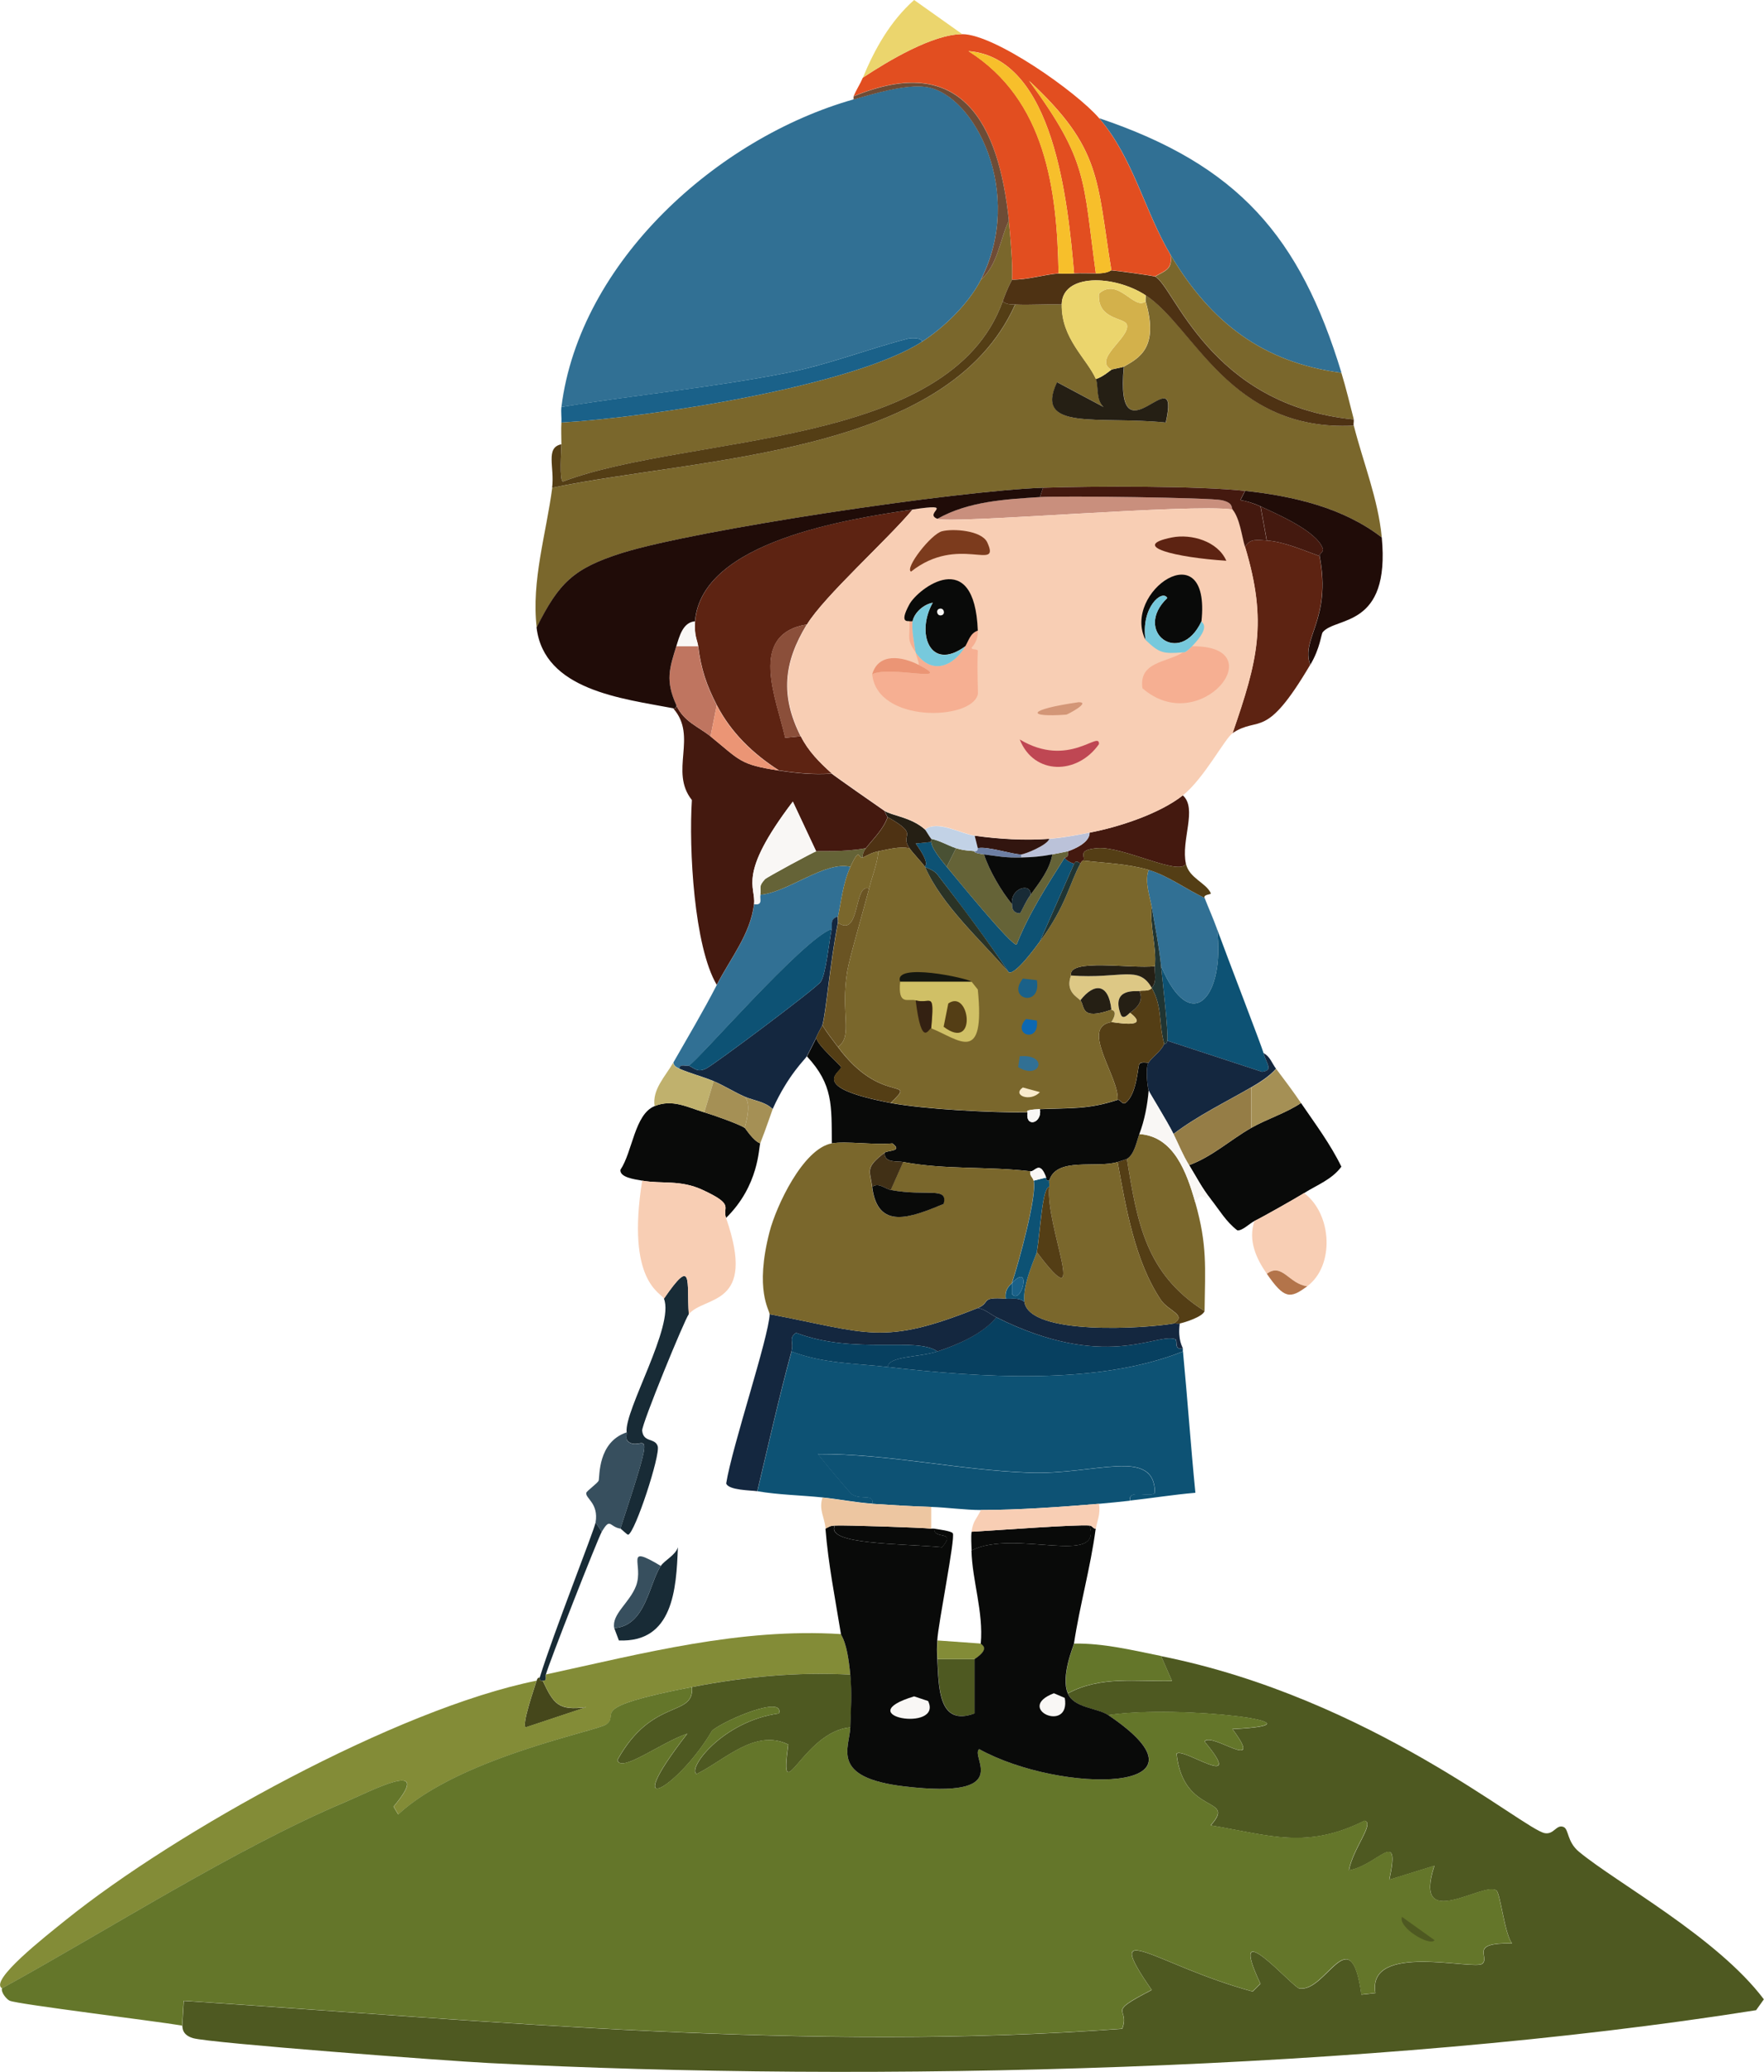 <?xml version="1.0" encoding="UTF-8"?>
<svg id="Ebene_2" data-name="Ebene 2" xmlns="http://www.w3.org/2000/svg" viewBox="0 0 124.93 146.76">
  <defs>
    <style>
      .cls-1 {
        fill: #317094;
      }

      .cls-1, .cls-2, .cls-3, .cls-4, .cls-5, .cls-6, .cls-7, .cls-8, .cls-9, .cls-10, .cls-11, .cls-12, .cls-13, .cls-14, .cls-15, .cls-16, .cls-17, .cls-18, .cls-19, .cls-20, .cls-21, .cls-22, .cls-23, .cls-24, .cls-25, .cls-26, .cls-27, .cls-28, .cls-29, .cls-30, .cls-31, .cls-32, .cls-33, .cls-34, .cls-35, .cls-36, .cls-37, .cls-38, .cls-39, .cls-40, .cls-41, .cls-42, .cls-43, .cls-44, .cls-45, .cls-46, .cls-47, .cls-48, .cls-49, .cls-50, .cls-51, .cls-52, .cls-53, .cls-54, .cls-55, .cls-56 {
        stroke-width: 0px;
      }

      .cls-2 {
        fill: #f8ceb4;
      }

      .cls-3 {
        fill: #6d7fa3;
      }

      .cls-4 {
        fill: #e24e20;
      }

      .cls-5 {
        fill: #4e5921;
      }

      .cls-6 {
        fill: #090a09;
      }

      .cls-7 {
        fill: #203533;
      }

      .cls-8 {
        fill: #495134;
      }

      .cls-9 {
        fill: #4e3213;
      }

      .cls-10 {
        fill: #32150f;
      }

      .cls-11 {
        fill: #7a672c;
      }

      .cls-12 {
        fill: #f6af92;
      }

      .cls-13 {
        fill: #d3b14b;
      }

      .cls-14 {
        fill: #0d5274;
      }

      .cls-15 {
        fill: #14273f;
      }

      .cls-16 {
        fill: #c2d2e6;
      }

      .cls-17 {
        fill: #c98f7d;
      }

      .cls-18 {
        fill: #b3744a;
      }

      .cls-19 {
        fill: #182b36;
      }

      .cls-20 {
        fill: #074060;
      }

      .cls-21 {
        fill: #656337;
      }

      .cls-22 {
        fill: #eb9575;
      }

      .cls-23 {
        fill: #151710;
      }

      .cls-24 {
        fill: #5d2312;
      }

      .cls-25 {
        fill: #f7bf2b;
      }

      .cls-26 {
        fill: #d0c066;
      }

      .cls-27 {
        fill: #6e4c36;
      }

      .cls-28 {
        fill: #edc6a1;
      }

      .cls-29 {
        fill: #a59055;
      }

      .cls-30 {
        fill: #838c37;
      }

      .cls-31 {
        fill: #d39677;
      }

      .cls-32 {
        fill: #7c3b1d;
      }

      .cls-33 {
        fill: #6a5423;
      }

      .cls-34 {
        fill: #342112;
      }

      .cls-35 {
        fill: #c0b16d;
      }

      .cls-36 {
        fill: #1a6189;
      }

      .cls-37 {
        fill: #251f14;
      }

      .cls-38 {
        fill: #bf4753;
      }

      .cls-39 {
        fill: #374f5e;
      }

      .cls-40 {
        fill: #f9ebcd;
      }

      .cls-41 {
        fill: #45471b;
      }

      .cls-42 {
        fill: #77c9dc;
      }

      .cls-43 {
        fill: #64762a;
      }

      .cls-44 {
        fill: #543e15;
      }

      .cls-45 {
        fill: #957d46;
      }

      .cls-46 {
        fill: #bbc2d9;
      }

      .cls-47 {
        fill: #ebd56d;
      }

      .cls-48 {
        fill: #413016;
      }

      .cls-49 {
        fill: #0d68b2;
      }

      .cls-50 {
        fill: #8b4f3a;
      }

      .cls-51 {
        fill: #bf7560;
      }

      .cls-52 {
        fill: #44190f;
      }

      .cls-53 {
        fill: #200c08;
      }

      .cls-54 {
        fill: #2a3326;
      }

      .cls-55 {
        fill: #f9f7f5;
      }

      .cls-56 {
        fill: #ddc885;
      }
    </style>
  </defs>
  <g id="Ebene_1-2" data-name="Ebene 1">
    <g>
      <path class="cls-5" d="M69.03,117.52v3.85c-2.58.94-2.53-1.85-2.64-3.85h2.64Z"/>
      <g>
        <path class="cls-19" d="M48.78,93.09c-.28.34-3.35,7.81-3.3,8.25.09.87.91.49,1.1,1.1.2.62-1.6,6.12-2.09,6.27-.06.02-.52-.43-.55-.44,2.73-8.31,1.57-5.34.55-6.16-.21-.17-.08-.45-.11-.66-.18-1.55,3.41-7.55,2.64-9.46,2.09-3.04,1.6-1.23,1.76,1.1Z"/>
        <path class="cls-39" d="M43.94,108.28c-.8-.13-.7-.83-1.32.22l-.44-.66c.23-1.35-.72-1.7-.66-2.09.02-.14.83-.7.88-.88.08-.28-.08-2.72,1.98-3.41.03.21-.1.49.11.66,1.02.82,2.18-2.14-.55,6.16Z"/>
        <path class="cls-19" d="M42.62,108.5c-.28.47-3.79,9.42-3.96,10.12-.04.18.11.45-.22.44,0-.01-.24.05-.22-.22,1.02-3.29,3.86-10.43,3.96-11l.44.66Z"/>
        <path class="cls-41" d="M38.44,119.06c.78,1.65,1.09,2.12,3.08,1.87l-4.29,1.43c-.31-.15.64-2.87.77-3.3.09-.31.22-.21.22-.22-.02.27.21.21.22.22Z"/>
        <path class="cls-19" d="M43.5,115.32c2.23-.13,2.47-3.16,3.3-4.4.28-.41,1.03-.75,1.21-1.32-.11,2.99-.35,6.76-4.18,6.6l-.33-.88Z"/>
        <path class="cls-39" d="M46.8,110.92c-.83,1.24-1.07,4.27-3.3,4.4-.19-.98,1.08-1.78,1.54-2.97.59-1.53-.9-3.02,1.76-1.43Z"/>
      </g>
      <g>
        <path class="cls-5" d="M12.91,143.49l.11-1.76c22.11,1.46,44.29,3.61,66.46,1.98.6-1.57-1.28-1.01,2.09-2.75-3.7-5.34.34-1.73,7.15.11l.55-.55c-2.47-5.25,2.26.25,2.75.33,1.91.32,3.64-5.09,4.4.44l.99-.11c-.61-3.66,7.05-1.56,7.59-2.09.52-.51-.99-1.48,2.09-1.43-.51-.6-.83-3.52-1.1-3.74-.87-.71-5.99,3.08-4.4-1.76l-3.19.99c.8-3.76-.75-1.06-2.86-.66.27-1.55,1.86-3.37,1.1-3.52-4.1,2.05-6.7,1.04-10.89.33,1.87-2.09-1.93-.64-2.42-5.06.34-.56,5.01,2.77,1.98-.88.49-.71,4.35,2.33,1.98-.88,7.29-.35-3.63-1.76-8.8-.99-.76-.51-2.42-.48-2.86-1.54,2.34-1.25,4.81-.82,7.37-.88l-.77-1.76c14.86,2.97,25.69,12.29,27.18,12.54.65.11.81-.64,1.32-.44.39.16.23,1.04,1.1,1.76,2.65,2.2,9.79,6.06,13.09,10.45l-.55.77c-26.96,4.28-62.53,5.16-89.79,3.74-2.96-.15-19.73-1.41-20.91-1.76-.88-.26-.71-.87-.77-.88Z"/>
        <path class="cls-30" d="M59.56,115.76c.02.14.43.43.66,2.86-3.81-.2-7.49.15-11.22.88-7.68,1.49-5.02,1.88-6.05,2.64-.65.48-10.39,2.35-14.74,6.38l-.33-.55c2.93-3.5-1.61-1.09-3.41-.33-7.77,3.28-16.79,9.06-24.32,13.2-.96-.53,3.07-3.68,4.51-4.84,7.8-6.28,23.45-14.96,33.34-16.95-.13.43-1.08,3.15-.77,3.3l4.29-1.43c-2,.25-2.3-.22-3.08-1.87.33.01.18-.26.22-.44,6.91-1.5,13.75-3.31,20.91-2.86Z"/>
        <path class="cls-1" d="M60.23,61.4c-.53,1.16-.64,2.39-.88,3.52-.58.17-.38.56-.44.88-2.07.74-9.5,9.37-10.12,9.68-.15.08-.66-.17-.66.22-.2-.09-.42-.19-.44-.44,1.05-1.84,2.11-3.62,3.08-5.5,1-1.93,2.38-3.58,2.64-5.72.63.08.38-.3.44-.66,1.95-.16,4.59-2.42,6.38-1.98Z"/>
        <path class="cls-1" d="M85.31,63.6c.29.74.61,1.45.88,2.2.6,4.76-1.83,7.69-3.96,2.64-.14-1.41-.42-2.79-.66-4.18-.14-.81-.52-1.8-.22-2.64,1.36.4,2.67,1.39,3.96,1.98Z"/>
        <path class="cls-14" d="M89.49,74.6c.22.82.71,1.22-.11,1.32l-6.71-2.2c.1-.48-.34-4.28-.44-5.28,2.13,5.05,4.56,2.12,3.96-2.64.76,2.08,3.16,8.29,3.3,8.8Z"/>
        <path class="cls-15" d="M89.49,74.6c.45.22.6.73.88,1.1-.47.54-1.16.97-1.76,1.32-1.85,1.07-3.78,2-5.5,3.3-.47-.95-1.7-2.91-1.76-3.08-.08-.22-.25-1.67,0-1.98.24-.39.89-.79,1.1-1.32,0-.01.16.08.22-.22l6.71,2.2c.82-.11.33-.5.11-1.32Z"/>
        <path class="cls-43" d="M82.23,117.3l.77,1.76c-2.56.06-5.03-.37-7.37.88-.51-1.23.41-3.34.44-3.52,2.1-.03,4.12.47,6.16.88Z"/>
        <path class="cls-5" d="M60.23,118.62c.13,1.42.04,2.37,0,3.74-3.36.26-5.07,6.13-4.4,1.21-2.35-1.14-4.47,1.09-6.49,2.09-.69-.36,1.84-3.75,5.83-4.29.39-1.31-3.75.42-4.73,1.21-2.31,3.97-6.79,6.71-1.76.22-1.88.63-4.71,2.82-4.95,1.87,2.47-4.47,5.45-2.98,5.28-5.17,3.74-.73,7.42-1.08,11.22-.88Z"/>
        <g>
          <path class="cls-43" d="M49,119.5c.17,2.19-2.81.7-5.28,5.17.24.95,3.07-1.24,4.95-1.87-5.03,6.49-.55,3.75,1.76-.22.98-.79,5.13-2.52,4.73-1.21-3.99.54-6.52,3.93-5.83,4.29,2.02-1,4.14-3.24,6.49-2.09-.67,4.92,1.04-.95,4.4-1.21-.05,1.45-1.48,3.56,3.85,4.18,7.87.92,4.6-2.12,5.28-2.64,5.83,3.21,17.41,3.14,9.13-2.42,5.17-.77,16.09.64,8.8.99,2.37,3.21-1.49.17-1.98.88,3.03,3.65-1.64.32-1.98.88.5,4.43,4.29,2.97,2.42,5.06,4.19.71,6.79,1.72,10.89-.33.76.15-.83,1.97-1.1,3.52,2.11-.4,3.66-3.1,2.86.66l3.19-.99c-1.58,4.84,3.53,1.05,4.4,1.76.27.22.59,3.14,1.1,3.74-3.08-.05-1.57.92-2.09,1.43-.54.53-8.2-1.57-7.59,2.09l-.99.11c-.77-5.53-2.5-.12-4.4-.44-.49-.08-5.22-5.58-2.75-.33l-.55.55c-6.81-1.84-10.85-5.45-7.15-.11-3.37,1.74-1.49,1.18-2.09,2.75-22.17,1.63-44.35-.52-66.46-1.98l-.11,1.76c-1.97-.33-11.65-1.51-12.21-1.76-.21-.09-.63-.58-.55-.88,7.53-4.14,16.55-9.92,24.32-13.2,1.8-.76,6.34-3.17,3.41.33l.33.55c4.36-4.04,14.1-5.9,14.74-6.38,1.03-.76-1.62-1.15,6.05-2.64Z"/>
          <path class="cls-5" d="M99.29,135.78l2.31,1.65c-.32.47-2.6-.89-2.31-1.65Z"/>
        </g>
        <path class="cls-30" d="M69.47,116.42c0,.07.76.3-.44,1.1h-2.64c-.03-.6-.03-.73,0-1.32l3.08.22Z"/>
        <path class="cls-21" d="M61.33,60.08c-.14.17-.26.42-.22.66-.33.16-.18-.89-.88.66-1.8-.44-4.43,1.82-6.38,1.98.08-.52-.16-.57.33-1.1.14-.15,3.43-1.92,3.63-1.98.17-.05,1.94.08,3.52-.22Z"/>
        <path class="cls-15" d="M59.34,65.36c-.57,2.92-.84,6.37-1.1,7.26-.04.13-.25.42-.44.88-.1.24-.49.98-.66,1.32-.1.2-1.31,1.28-2.42,3.74-.52-.53-1.34-.6-1.98-.88-.73-.32-1.45-.78-2.2-1.1-.79-.33-1.64-.54-2.42-.88,0-.39.51-.14.66-.22.51.26.63.47,1.21.22.47-.2,7.87-5.73,8.14-6.16.37-.59.57-2.73.77-3.74.06-.32-.14-.71.44-.88-.03.13.03.31,0,.44Z"/>
        <path class="cls-14" d="M58.9,65.8c-.2,1.01-.4,3.15-.77,3.74-.27.43-7.67,5.96-8.14,6.16-.58.25-.7.04-1.21-.22.63-.32,8.06-8.95,10.12-9.68Z"/>
        <g>
          <path class="cls-6" d="M92.36,84.51c-.58.36-3,1.73-3.52,1.98-.33.16-.86.71-1.21.66-.8-.61-1.27-1.44-1.87-2.2-.63-.79-1.02-1.57-1.54-2.42,1.62-.59,2.94-1.81,4.4-2.64,1.1-.63,2.45-1.04,3.52-1.76,1.01,1.48,2.07,2.89,2.86,4.51-.67.91-1.72,1.29-2.64,1.87Z"/>
          <g>
            <path class="cls-29" d="M92.14,78.13c-1.07.72-2.43,1.14-3.52,1.76v-2.86c.61-.35,1.29-.78,1.76-1.32.62.82,1.18,1.57,1.76,2.42Z"/>
            <path class="cls-45" d="M88.61,77.03v2.86c-1.46.84-2.78,2.05-4.4,2.64-.46-.75-.72-1.43-1.1-2.2,1.72-1.3,3.65-2.23,5.5-3.3Z"/>
          </g>
        </g>
        <g>
          <path class="cls-6" d="M49.88,78.79c.64.19,2.45.83,2.86,1.1.07.04.59.91,1.1,1.1-.11.28-.07,2.98-2.42,5.28-.28-.8.65-.91-1.65-1.98-1.58-.74-2.88-.41-4.29-.66-.58-.1-1.6-.24-1.54-.77.86-1.28,1-3.93,2.42-4.51,1.27-.52,2.31.08,3.52.44Z"/>
          <path class="cls-35" d="M48.12,75.71c.78.34,1.63.55,2.42.88l-.66,2.2c-1.21-.36-2.25-.96-3.52-.44-.18-1.18.76-2.1,1.32-3.08.02.25.24.35.44.44Z"/>
          <path class="cls-29" d="M52.74,77.69c.44.42.19,1.5,0,2.2-.41-.27-2.23-.91-2.86-1.1l.66-2.2c.75.32,1.47.78,2.2,1.1Z"/>
          <path class="cls-29" d="M54.72,78.57c-.05.12-.51,1.49-.88,2.42-.51-.19-1.04-1.06-1.1-1.1.19-.7.44-1.78,0-2.2.64.28,1.46.35,1.98.88Z"/>
        </g>
        <path class="cls-7" d="M82.23,68.44c.1,1,.54,4.8.44,5.28-.06.3-.21.21-.22.22-.42-1.57-.11-2.58-.88-3.96.4-.5.17-.99.22-1.54.13-1.43-.37-2.75-.22-4.18.24,1.4.52,2.77.66,4.18Z"/>
        <path class="cls-14" d="M65.95,59.64c.06.08-.14.28,1.1,1.76.36.42,4.65,5.71,4.95,5.5.86-2.18,2.16-4.19,3.41-6.16.02.19.5.4.66.44l-2.42,5.5c-.29.39-1.71,2.36-2.2,2.2-1.58-2.35-3.34-4.69-5.06-6.93-.28-.36-.82-.47-.88-.55-.04-.08.44-.13-.66-1.65l1.1-.11Z"/>
        <path class="cls-21" d="M69.03,60.3s-.22.1.66.22c.35,1.12,1.24,2.63,1.98,3.52.03.03-.1.62.55.66.08,0,.34-.73.77-1.32.63-.88,1.35-1.76,1.54-2.86.26-.05,1.04-.2,1.1-.22.08.51-.21.42-.22.44-1.25,1.97-2.55,3.98-3.41,6.16-.3.21-4.6-5.08-4.95-5.5l.66-1.32c.62.2,1.04.16,1.32.22Z"/>
        <path class="cls-8" d="M67.71,60.08l-.66,1.32c-1.24-1.48-1.04-1.68-1.1-1.76-.04-.05.04-.17,0-.22.62.12,1.17.47,1.76.66Z"/>
        <path class="cls-19" d="M72.99,63.38c-.43.59-.69,1.33-.77,1.32-.65-.04-.52-.63-.55-.66-.13-1.14,1.37-1.55,1.32-.66Z"/>
      </g>
      <g>
        <path class="cls-52" d="M50.32,52.16c2.1,1.71,2.07,2,4.84,2.42,1.28.19,2.44.31,3.74.22.17.15,3.21,2.28,3.74,2.64.03.09.2.43.22.44-.32.88-.98,1.49-1.54,2.2-1.58.3-3.35.17-3.52.22l-1.65-3.52c-3.98,5.24-2.6,6-2.75,7.26-.26,2.14-1.64,3.79-2.64,5.72-1.61-2.72-1.98-9.64-1.76-13.09-1.62-2.04.44-4.5-1.32-6.49.16.03.25-.06.22-.22.52,1.16,1.58,1.52,2.42,2.2Z"/>
        <path class="cls-24" d="M89.71,38.29c1.2.07,2.61.7,3.74,1.1.87,4.54-1.37,5.85-.66,7.7-3.2,5.43-3.58,3.57-5.5,4.84,1.77-5.14,2.49-7.85.88-13.2.39-.6.83-.48,1.54-.44Z"/>
        <path class="cls-11" d="M84.65,85.17c.86,3.03.7,4.57.66,7.7-4.16-2.63-4.77-6.27-5.5-10.78.53-.31.69-1.24.88-1.76,2.45.16,3.36,2.73,3.96,4.84Z"/>
        <path class="cls-52" d="M83.99,61.18c-.44.91-4.45-1.25-6.27-1.1-1.49.12-.81.6-.99.88,0,.01-.06-.07-.22.22-.36-.34-.42,0-.44,0-.16-.04-.64-.25-.66-.44.01-.02.3.07.22-.44.49-.17,1.55-.62,1.54-1.32,2.06-.39,4.96-1.34,6.6-2.64,1.05.93-.15,3.2.22,4.84Z"/>
        <path class="cls-44" d="M79.81,82.09c.73,4.52,1.34,8.15,5.5,10.78-.15.41-1.36.79-1.76.88-.13.03-.3-.02-.44,0,1.01-.58-.36-.89-.88-1.65-1.86-2.76-2.49-6.56-3.08-9.79.13-.04.63-.2.66-.22Z"/>
        <path class="cls-44" d="M83.99,61.18c.23,1.03,1.43,1.35,1.76,2.09.05.11-.54.07-.44.33-1.29-.6-2.6-1.58-3.96-1.98-1.51-.44-3.07-.48-4.62-.66.18-.28-.5-.76.99-.88,1.82-.15,5.83,2.01,6.27,1.1Z"/>
        <path class="cls-55" d="M83.11,80.33c.38.77.64,1.45,1.1,2.2.52.85.91,1.63,1.54,2.42-.7-.1-.6-.49-1.1.22-.6-2.11-1.51-4.68-3.96-4.84.37-.98.57-2.04.66-3.08.06.17,1.29,2.13,1.76,3.08Z"/>
        <path class="cls-24" d="M64.63,36.09c-1.78,2.14-6.26,6.14-7.48,8.14-4.22.7-2.15,5.27-1.54,8.03l1.1-.11c.53,1.06,1.33,1.86,2.2,2.64-1.3.09-2.46-.03-3.74-.22-1.84-1.18-3.38-2.66-4.4-4.62-.73-1.41-1.13-2.59-1.32-4.18-.05-.4-.3-.77-.22-1.76.45-5.69,10.91-7.26,15.41-7.92Z"/>
        <path class="cls-50" d="M57.14,44.23c-1.65,2.7-1.88,5.06-.44,7.92l-1.1.11c-.61-2.77-2.68-7.33,1.54-8.03Z"/>
        <path class="cls-16" d="M69.03,59.2l.22.88s.05.24-.22.22c-.28-.06-.7-.02-1.32-.22-.59-.19-1.14-.54-1.76-.66-.13-.16-.38-.6-.44-.66.89-.69,2.51.3,3.52.44Z"/>
        <path class="cls-46" d="M77.17,58.98c0,.7-1.05,1.15-1.54,1.32-.06.02-.84.17-1.1.22-.82.15-1.37.2-2.2.22v-.22c.26-.01,1.84-.65,1.98-1.1.96-.07,1.91-.26,2.86-.44Z"/>
        <path class="cls-37" d="M65.51,58.76c.06.06.31.5.44.66.04.05-.04.17,0,.22l-1.1.11c1.1,1.52.62,1.57.66,1.65-.28-.38-.83-.94-1.1-1.32-.74-1.04.8-.89-1.54-2.2-.02-.01-.19-.35-.22-.44.5.34,1.88.44,2.86,1.32Z"/>
        <path class="cls-6" d="M77.17,108.06c.92,2.94-5.26.22-8.36,1.76-.01-.41-.05-.93,0-1.32,1.92-.11,7.52-.53,8.36-.44Z"/>
        <g>
          <path class="cls-6" d="M59.12,108.06c-.68,1.37,4.72,1.26,7.59,1.54,1.07-1.25-.61-.51-.55-1.32.27.05,1.22.16,1.32.33.19.33-1.05,6.46-1.1,7.59-.03.59-.03.72,0,1.32.11,2,.06,4.8,2.64,3.85v-3.85c1.2-.8.43-1.03.44-1.1.2-2.24-.6-4.42-.66-6.6,3.1-1.54,9.28,1.18,8.36-1.76.22.02.24.23.44.22-.37,2.78-1.12,5.38-1.54,8.14-.03.18-.95,2.3-.44,3.52.44,1.06,2.1,1.03,2.86,1.54,8.27,5.56-3.31,5.63-9.13,2.42-.68.52,2.59,3.56-5.28,2.64-5.33-.62-3.9-2.73-3.85-4.18.04-1.38.13-2.32,0-3.74-.23-2.43-.64-2.72-.66-2.86-.42-2.57-.9-4.98-1.1-7.48.27-.14.32-.2.66-.22Z"/>
          <path class="cls-6" d="M65.95,108.28c.07,0,.15-.01.22,0-.06.81,1.62.07.55,1.32-2.87-.28-8.28-.17-7.59-1.54.63-.04,6.29.15,6.82.22Z"/>
          <path class="cls-55" d="M64.74,120.16l.99.33c1.07,2.24-5.69,1.09-.99-.33Z"/>
          <path class="cls-55" d="M74.64,119.94l.77.33c.43,2.55-3.6.75-.77-.33Z"/>
        </g>
        <g>
          <path class="cls-14" d="M62.87,96.83c6.46.74,14.85,1.33,20.91-1.1.32,3.33.55,6.68.88,10.01-1.55.13-3.08.38-4.62.55-.16-.87,1.44-.16,1.76-.55-.04-3.28-4.19-1.26-8.91-1.43-4.99-.18-9.95-1.34-14.96-1.32.33.43,2.26,2.76,2.42,2.86.65.42,1.58-.08,1.43.66-1.15-.08-2.37-.32-3.52-.44-1.54-.16-3.09-.18-4.62-.44.79-3.3,1.53-6.63,2.42-9.9,2.24.86,4.54.84,6.82,1.1Z"/>
          <path class="cls-14" d="M80.03,106.3c-.71.08-1.5.16-2.2.22-2.68.22-5.68.44-8.36.44-1.1,0-2.38-.18-3.52-.22-1.35-.04-2.83-.13-4.18-.22.15-.74-.78-.24-1.43-.66-.16-.1-2.1-2.43-2.42-2.86,5.01-.02,9.98,1.14,14.96,1.32,4.72.17,8.88-1.85,8.91,1.43-.32.39-1.92-.32-1.76.55Z"/>
          <path class="cls-20" d="M83.77,95.51c0,.07,0,.15,0,.22-6.05,2.43-14.45,1.84-20.91,1.1.05-.78,2.25-.68,3.52-1.1,1.44-.48,3.2-1.23,4.18-2.42,7.7,3.84,11.29,1.11,12.65,1.54.23.07-.12.81.55.66Z"/>
          <path class="cls-15" d="M71.23,91.99c.48.04.88-.11,1.32.22.34,2.42,8.61,1.89,10.56,1.54.14-.02.31.03.44,0-.15,1.19.21,1.67.22,1.76-.67.15-.32-.59-.55-.66-1.37-.43-4.96,2.3-12.65-1.54-.44-.22-.82-.58-1.32-.66.95-.38.12-.8,1.98-.66Z"/>
          <path class="cls-15" d="M70.57,93.31c-.98,1.2-2.74,1.94-4.18,2.42-1.51-1.07-5.83.26-10.01-1.32-.56.4-.14.61-.33,1.32-.89,3.27-1.63,6.61-2.42,9.9-.44-.07-2.03-.06-2.2-.55.43-2.68,3-10.29,3.08-11.99,7.01,1.33,7.98,2.27,14.74-.44.5.08.88.44,1.32.66Z"/>
          <path class="cls-20" d="M66.39,95.73c-1.27.42-3.47.32-3.52,1.1-2.29-.26-4.58-.24-6.82-1.1.19-.71-.23-.92.33-1.32,4.18,1.58,8.5.25,10.01,1.32Z"/>
        </g>
        <path class="cls-55" d="M49.22,44.01c-.08.99.17,1.36.22,1.76h-1.54c.21-.67.45-1.69,1.32-1.76Z"/>
        <path class="cls-55" d="M57.8,60.3c-.2.06-3.49,1.83-3.63,1.98-.49.53-.25.58-.33,1.1-.06.36.19.74-.44.66.15-1.26-1.22-2.03,2.75-7.26l1.65,3.52Z"/>
        <path class="cls-9" d="M64.41,60.08c-.79-.13-1.45.08-2.2.22-.46.09-.7.25-1.1.44-.04-.24.08-.49.22-.66.56-.71,1.22-1.32,1.54-2.2,2.34,1.31.8,1.16,1.54,2.2Z"/>
        <path class="cls-52" d="M93.46,39.39c-1.13-.4-2.54-1.03-3.74-1.1l-.44-2.42c1.15.54,3.93,1.72,4.4,2.97.1.27-.26.36-.22.55Z"/>
        <path class="cls-11" d="M62.21,60.3c-.08.91-.44,1.76-.66,2.64-1.1-.44-.6,3.53-2.2,2.42.03-.13-.03-.31,0-.44.24-1.13.35-2.36.88-3.52.7-1.55.55-.5.88-.66.4-.19.64-.35,1.1-.44Z"/>
        <path class="cls-6" d="M63.09,78.13c2.38.45,7.24.7,9.68.66-.16,1.12,1.05.78.88-.22,2.22-.1,3.4.03,5.5-.66.17-.06.34.37.55.22.82-.59.88-2.58.99-2.75.15-.22.63-.06.66-.11-.25.31-.08,1.76,0,1.98-.09,1.04-.29,2.1-.66,3.08-.19.52-.35,1.45-.88,1.76-.03.02-.53.18-.66.22-1.52.46-4.34-.38-4.84,1.32-.26.02-.19-.14-.22-.22-.45-1.26-.8-.4-1.1-.44-3.04-.37-5.99-.09-9.02-.66-.41-.08-1.35.1-1.32-.66.23-.18,1.33-.08.55-.66-1.24.13-3.32-.18-4.29,0-.02-2.67.1-4.16-1.76-6.16.17-.34.56-1.08.66-1.32.06.53,1.75,1.95,1.76,2.09.03.34-2.49,1.39,3.52,2.53Z"/>
        <path class="cls-44" d="M82.45,73.94c-.21.53-.86.93-1.1,1.32-.03.05-.51-.11-.66.11-.12.17-.17,2.16-.99,2.75-.21.15-.38-.28-.55-.22.14-1.59-2.71-5.13-.44-5.5.12-.02,2.87.54,1.32-.66.5-.35,1-.85.66-1.54.23-.08.65.06.88-.22.77,1.38.46,2.39.88,3.96Z"/>
        <path class="cls-11" d="M58.9,80.99c.97-.18,3.05.13,4.29,0,.78.58-.32.48-.55.66-1.41,1.09-1.03,1.24-.88,2.42.39,3.09,2.69,2.19,5.06,1.21.34-1.26-1.2-.51-3.74-.99l.88-1.98c3.04.57,5.99.29,9.02.66-.09.31.16.42.22.66.26,1.03-1.08,5.88-1.54,7.26-.02.06-.55.37-.44,1.1-1.86-.14-1.03.28-1.98.66-6.76,2.71-7.73,1.77-14.74.44.01-.3-1.07-1.67,0-5.83.47-1.82,2.36-5.88,4.4-6.27Z"/>
        <path class="cls-11" d="M79.15,82.31c.59,3.24,1.22,7.03,3.08,9.79.52.77,1.89,1.08.88,1.65-1.96.35-10.23.88-10.56-1.54-.17-1.19.85-3.34.88-3.52,3.82,5.1.58-1.84.88-4.62.02-.15-.03-.33,0-.44.5-1.7,3.33-.86,4.84-1.32Z"/>
        <path class="cls-14" d="M74.31,83.63c-.03.11.02.29,0,.44-.5.03-.64,3.21-.88,4.62-.03.19-1.05,2.33-.88,3.52-.44-.33-.84-.18-1.32-.22-.11-.73.42-1.04.44-1.1v.77c.68.85,1.43-2.33,0-.77.46-1.38,1.8-6.24,1.54-7.26l.88-.22c.03.08-.04.24.22.22Z"/>
        <g>
          <path class="cls-2" d="M51.42,86.27c2.2,6.34-1.52,5.48-2.64,6.82-.16-2.33.33-4.14-1.76-1.1-.17-.42-2.69-1.15-1.54-8.36,1.41.25,2.71-.08,4.29.66,2.31,1.07,1.37,1.18,1.65,1.98Z"/>
          <path class="cls-2" d="M92.58,91.11c-1.29-.15-1.78-1.71-2.86-.88-.76-1.09-1.34-2.37-.88-3.74.53-.25,2.95-1.62,3.52-1.98,1.99,1.49,2.17,5.15.22,6.6Z"/>
          <path class="cls-2" d="M77.83,106.52c.13.76-.15,1.26-.22,1.76-.2.01-.22-.2-.44-.22-.84-.09-6.44.33-8.36.44.1-.78.35-.89.66-1.54,2.68,0,5.68-.22,8.36-.44Z"/>
          <path class="cls-18" d="M92.58,91.11c-1.22.91-1.63.9-2.86-.88,1.08-.82,1.57.73,2.86.88Z"/>
          <path class="cls-17" d="M73.65,35.21c1.63-.1,12.1.04,12.87.22.85.19.67.54.77.66-2.9-.44-19.93,1.04-20.91.66,2.19-1.24,4.79-1.38,7.26-1.54Z"/>
          <path class="cls-10" d="M74.31,59.42c-.14.45-1.72,1.09-1.98,1.1-.54.03-2.43-.6-3.08-.44l-.22-.88c1.74.24,3.54.35,5.28.22Z"/>
          <path class="cls-28" d="M61.77,106.52c1.35.09,2.83.18,4.18.22v1.54c-.53-.07-6.19-.26-6.82-.22-.34.02-.39.08-.66.22-.07-.81-.5-1.34-.22-2.2,1.16.12,2.37.36,3.52.44Z"/>
          <path class="cls-51" d="M49.44,45.78c.19,1.59.59,2.77,1.32,4.18l-.44,2.2c-.84-.69-1.9-1.04-2.42-2.2-.79-1.74-.49-2.6,0-4.18h1.54Z"/>
          <path class="cls-22" d="M55.16,54.58c-2.77-.42-2.74-.71-4.84-2.42l.44-2.2c1.02,1.97,2.56,3.44,4.4,4.62Z"/>
          <g>
            <path class="cls-2" d="M66.39,36.75c.98.38,18.01-1.1,20.91-.66.52.64.65,1.87.88,2.64,1.61,5.35.89,8.07-.88,13.2-.54.36-2.04,3.23-3.52,4.4-1.64,1.3-4.54,2.26-6.6,2.64-.95.18-1.9.37-2.86.44-1.74.13-3.55.02-5.28-.22-1.01-.14-2.63-1.13-3.52-.44-.98-.88-2.36-.98-2.86-1.32-.53-.36-3.57-2.49-3.74-2.64-.87-.78-1.67-1.58-2.2-2.64-1.43-2.87-1.21-5.22.44-7.92,1.22-2,5.7-6.01,7.48-8.14,3.21-.47.71.26,1.76.66Z"/>
            <g>
              <path class="cls-12" d="M83.77,46.22c.06-.04.09.15.66-.44,5.87-.07.57,6.55-3.52,2.97-.27-1.88,1.71-1.81,2.86-2.53Z"/>
              <path class="cls-6" d="M85.09,44.01c-1.53,3.27-4.88.7-2.42-1.65-.35-.65-1.89.67-1.54,2.97-1.72-3.39,4.64-7.76,3.96-1.32Z"/>
              <path class="cls-32" d="M66.72,37.63c.79-.2,2.77-.06,3.19.77,1.01,2.17-2.04-.57-5.39,2.09-.46-.24,1.42-2.67,2.2-2.86Z"/>
              <path class="cls-38" d="M72.22,52.38c3.47,2.08,5.67-.68,5.61.33-1.53,2.19-4.61,2.21-5.61-.33Z"/>
              <path class="cls-24" d="M83,38.07c1.37-.27,3.24.26,3.85,1.65-3.58-.23-6.91-1.04-3.85-1.65Z"/>
              <path class="cls-42" d="M85.09,44.01c-.01.1.73.32-.66,1.76-.57.59-.6.4-.66.44-1.42.11-1.66.05-2.64-.88-.35-2.3,1.19-3.62,1.54-2.97-2.46,2.35.89,4.93,2.42,1.65Z"/>
              <g>
                <path class="cls-12" d="M61.77,47.76c1.25-.64,5.96.7,3.3-.66-.01-.33-.16-.55-.22-.88,1.12,1.63,2.67,1,3.52-.44.24-.41.35-.92.88-1.1.03.81-.44,1.15-.44,1.21,0,.16.45.06.44.22-.07,1.63.04,2.93,0,3.08-.45,1.85-7.13,2.05-7.48-1.43Z"/>
                <path class="cls-22" d="M65.07,47.1c2.66,1.36-2.05.02-3.3.66.46-1.55,2.13-1.26,3.3-.66Z"/>
              </g>
              <path class="cls-31" d="M76.4,49.74c.88,0-.82.88-.88.88-2.84.21-2.85-.35.88-.88Z"/>
              <g>
                <path class="cls-12" d="M64.85,46.22c-.66-.97-.4-.99-.44-2.2h.22c-.09.48.12,1.62.22,2.2Z"/>
                <g>
                  <path class="cls-6" d="M69.25,44.67c-.53.18-.64.69-.88,1.1-2.52,1.86-3.52-.96-2.31-3.08-.64.11-1.31.7-1.43,1.32h-.22c0-.08-.81.27,0-1.21.6-1.1,4.61-4.2,4.84,1.87Z"/>
                  <path class="cls-42" d="M68.37,45.78c-.85,1.44-2.4,2.07-3.52.44-.1-.58-.31-1.72-.22-2.2.12-.62.79-1.21,1.43-1.32-1.21,2.13-.21,4.94,2.31,3.08Z"/>
                  <path class="cls-55" d="M66.5,43.13c.33-.13.48.33.22.44-.33.13-.48-.33-.22-.44Z"/>
                </g>
              </g>
            </g>
          </g>
        </g>
        <path class="cls-3" d="M72.33,60.52v.22c-1.02.03-1.67-.08-2.64-.22-.88-.12-.63-.21-.66-.22.27.02.2-.22.22-.22.65-.16,2.54.47,3.08.44Z"/>
        <path class="cls-6" d="M72.33,60.74c.83-.02,1.38-.07,2.2-.22-.19,1.1-.91,1.98-1.54,2.86.05-.89-1.45-.48-1.32.66-.74-.89-1.63-2.4-1.98-3.52.97.14,1.62.25,2.64.22Z"/>
        <g>
          <path class="cls-11" d="M95.88,30.15c.67,2.64,1.72,5.18,1.98,7.92-2.74-2.12-6.27-2.93-9.68-3.3-3.33-.36-10.71-.34-14.3-.22-6.09.21-24.56,2.97-29.82,4.62-3.46,1.09-4.48,2.12-6.05,5.28-.39-3.29.68-6.68,1.1-9.9,10.48-2.18,28-2.26,32.79-12.98,1.1.05,2.2-.04,3.3,0-.04,2.41,1.77,3.82,2.42,5.28.2.45-.02,1.48.55,1.98l-3.3-1.76c-1.66,3.5,2.92,2.37,7.7,2.86,1.12-4.96-3.63,3.18-2.97-3.96,1.06-.61,2.5-1.32,1.54-4.62-.03-.11.02-.3,0-.44,3.45,2.23,5.98,9.69,14.74,9.24Z"/>
          <path class="cls-53" d="M73.87,34.55l-.22.66c-2.47.16-5.07.3-7.26,1.54-1.05-.4,1.45-1.14-1.76-.66-4.5.67-14.95,2.23-15.41,7.92-.87.07-1.11,1.09-1.32,1.76-.49,1.58-.79,2.44,0,4.18.02.16-.06.25-.22.22-3.61-.69-9.15-1.27-9.68-5.72,1.58-3.16,2.6-4.19,6.05-5.28,5.26-1.65,23.73-4.41,29.82-4.62Z"/>
          <path class="cls-1" d="M95,26.41c-5.57-.73-9.27-3.59-12.1-8.36-1.84-3.1-2.64-6.87-5.06-9.68,9.85,3.32,14.23,8.38,17.17,18.05Z"/>
          <path class="cls-11" d="M71.67,19.81c-.01.08-.25.4-.66,1.54-3.76,10.47-22.23,9.41-31.14,12.76-.27-.04-.11-2.23-.11-2.64,0-.51-.03-1.03,0-1.54,6.29-.37,20.63-2.57,25.53-5.72,1.6-1.03,3.33-2.73,4.18-4.4,1.22-1.07,1.34-2.86,1.98-4.18.1.98.31,3.43.22,4.18Z"/>
          <path class="cls-11" d="M95,26.41c.34,1.11.59,2.19.88,3.3-10.27-1.01-12.73-9.52-14.08-10.12.76-.43,1.26-.52,1.1-1.54,2.83,4.77,6.53,7.63,12.1,8.36Z"/>
          <path class="cls-53" d="M97.86,38.07c.61,6.46-3.26,5.59-4.18,6.71-.12.14-.17,1.11-.88,2.31-.71-1.85,1.53-3.16.66-7.7-.04-.19.32-.28.22-.55-.47-1.25-3.25-2.43-4.4-2.97-.38-.18-1.01-.39-1.43-.44l.33-.66c3.41.37,6.94,1.18,9.68,3.3Z"/>
          <g>
            <path class="cls-1" d="M69.47,19.81c-.85,1.67-2.58,3.37-4.18,4.4.03-.29-.72-.29-.99-.22-2.87.74-5.61,1.83-8.58,2.42-5.24,1.04-10.68,1.56-15.96,2.42,1.29-10.3,11.05-19.06,20.69-21.79,1.42-.4,3.71-1.11,5.17-.88,3.42.53,6.97,7.53,3.85,13.64Z"/>
            <path class="cls-36" d="M65.29,24.21c-4.9,3.15-19.24,5.35-25.53,5.72.02-.36-.04-.74,0-1.1,5.28-.87,10.72-1.38,15.96-2.42,2.98-.59,5.71-1.68,8.58-2.42.27-.07,1.02-.07.99.22Z"/>
          </g>
          <path class="cls-44" d="M71.89,21.57c-4.79,10.73-22.31,10.8-32.79,12.98.19-1.46-.5-2.85.66-3.08,0,.41-.16,2.6.11,2.64,8.91-3.36,27.38-2.29,31.14-12.76.33.24.51.2.88.22Z"/>
          <path class="cls-9" d="M81.79,19.59c1.35.61,3.82,9.11,14.08,10.12.03.12-.03.31,0,.44-8.77.45-11.3-7.01-14.74-9.24-2.24-1.45-5.9-1.55-5.94.66-1.1-.04-2.21.05-3.3,0-.37-.02-.55.02-.88-.22.41-1.14.65-1.46.66-1.54,1.1.02,2.23-.35,3.3-.44.05,0,.45.03,1.1,0,.51-.03,1.03,0,1.54,0,.88,0,1.03-.22,1.1-.22.32.02,2.94.38,3.08.44Z"/>
          <path class="cls-52" d="M88.17,34.77l-.33.66c.42.05,1.05.26,1.43.44l.44,2.42c-.71-.04-1.15-.16-1.54.44-.23-.77-.36-2-.88-2.64-.1-.12.08-.47-.77-.66-.78-.18-11.24-.32-12.87-.22l.22-.66c3.59-.12,10.97-.14,14.3.22Z"/>
          <path class="cls-37" d="M79.59,25.97c-.66,7.14,4.09-1,2.97,3.96-4.78-.49-9.36.64-7.7-2.86l3.3,1.76c-.57-.5-.35-1.53-.55-1.98.49-.14,1.04-.63,1.1-.66.16-.07.77-.16.88-.22Z"/>
          <g>
            <path class="cls-4" d="M68.15,2.42c2.29,0,8.09,4.09,9.68,5.94,2.42,2.82,3.22,6.58,5.06,9.68.16,1.02-.34,1.11-1.1,1.54-.14-.06-2.76-.42-3.08-.44-1.05-6.42-.65-8.6-5.83-13.42,4.2,5.72,3.81,6.98,4.73,13.64-.51,0-1.03-.03-1.54,0-.44-5.02-1.42-15.26-7.48-15.74,5.47,3.46,6.27,9.76,6.38,15.74-1.08.09-2.2.46-3.3.44.09-.75-.12-3.2-.22-4.18-.71-6.83-3.31-11.99-11-8.8.19-.45.47-.87.66-1.32,1.77-1.17,4.94-3.08,7.04-3.08Z"/>
            <path class="cls-47" d="M68.15,2.42c-2.1,0-5.27,1.91-7.04,3.08.83-2.01,1.93-3.99,3.63-5.5l3.41,2.42Z"/>
            <path class="cls-27" d="M71.45,15.63c-.64,1.32-.76,3.11-1.98,4.18,3.12-6.12-.44-13.12-3.85-13.64-1.46-.23-3.75.48-5.17.88v-.22c7.69-3.19,10.29,1.97,11,8.8Z"/>
            <path class="cls-25" d="M76.07,19.37c-.65.03-1.05,0-1.1,0-.11-5.97-.92-12.27-6.38-15.74,6.06.47,7.04,10.71,7.48,15.74Z"/>
            <path class="cls-25" d="M78.71,19.15c-.07,0-.22.23-1.1.22-.92-6.66-.53-7.92-4.73-13.64,5.18,4.82,4.78,7,5.83,13.42Z"/>
          </g>
          <g>
            <path class="cls-13" d="M81.13,21.35c.96,3.3-.48,4.01-1.54,4.62-.11.06-.72.15-.88.22-1.35-.75,1.35-2.29,1.1-3.19-.14-.52-2.12-.33-1.98-2.2,1.36-1.21,2.49,1.21,3.3.55Z"/>
            <g>
              <path class="cls-47" d="M81.13,20.91c.02.14-.03.33,0,.44-.81.66-1.94-1.76-3.3-.55-.14,1.87,1.84,1.68,1.98,2.2.25.9-2.45,2.44-1.1,3.19-.06.03-.62.52-1.1.66-.65-1.46-2.46-2.87-2.42-5.28.04-2.21,3.71-2.11,5.94-.66Z"/>
              <path class="cls-47" d="M75.96,21.57c2.23-.39,1.4.91,2.97,1.65-1.98,4.46-3.48-1.33-2.97-1.65Z"/>
            </g>
          </g>
        </g>
        <path class="cls-33" d="M61.55,62.94c-.42,1.63-1.37,4.84-1.54,5.83-.51,3.03.43,4.59-.66,5.39-.38-.51-.77-.99-1.1-1.54.26-.89.53-4.34,1.1-7.26,1.6,1.11,1.1-2.86,2.2-2.42Z"/>
        <path class="cls-44" d="M59.34,74.16c3.09,4.19,5.7,2.08,3.74,3.96-6.01-1.14-3.49-2.19-3.52-2.53-.01-.14-1.7-1.56-1.76-2.09.19-.46.4-.75.44-.88.33.55.72,1.03,1.1,1.54Z"/>
        <path class="cls-48" d="M63.97,82.31l-.88,1.98c-.4-.07-.85-.56-1.32-.22-.15-1.18-.53-1.33.88-2.42-.03.76.91.58,1.32.66Z"/>
        <path class="cls-55" d="M74.09,83.41l-.88.22c-.06-.24-.31-.35-.22-.66.3.04.65-.82,1.1.44Z"/>
        <g>
          <path class="cls-56" d="M81.57,69.98c-.23.29-.65.14-.88.22-.13.05-2.04-.28-1.32,1.65.18.48.63-.13.66-.11,1.55,1.2-1.21.64-1.32.66.53-.85,0-.84,0-.88-.19-1.86-1.21-1.94-2.2-.66-.2-.23-1.09-.62-.66-1.76,3.57.26,4.8-.77,5.72.88Z"/>
          <path class="cls-37" d="M81.79,68.44c-.05.55.18,1.04-.22,1.54-.92-1.65-2.15-.62-5.72-.88-.24-1.25,4.29-.46,5.94-.66Z"/>
          <path class="cls-37" d="M78.71,71.52c-2.25.8-1.85-.26-2.2-.66.99-1.28,2.01-1.2,2.2.66Z"/>
          <path class="cls-37" d="M80.69,70.2c.34.69-.16,1.19-.66,1.54-.03-.02-.48.59-.66.11-.72-1.93,1.19-1.6,1.32-1.65Z"/>
        </g>
        <path class="cls-6" d="M63.09,84.29c2.54.48,4.08-.27,3.74.99-2.37.98-4.67,1.88-5.06-1.21.47-.34.92.15,1.32.22Z"/>
        <path class="cls-44" d="M74.31,84.07c-.3,2.78,2.94,9.72-.88,4.62.25-1.41.38-4.59.88-4.62Z"/>
        <path class="cls-36" d="M71.67,90.89c1.43-1.56.68,1.62,0,.77v-.77Z"/>
        <g>
          <path class="cls-11" d="M64.41,60.08c.27.38.82.94,1.1,1.32,1.19,2.74,4,5.24,5.94,7.48.49.16,1.91-1.81,2.2-2.2,1.85-2.49,2.11-4.15,2.86-5.5.16-.29.21-.21.22-.22,1.55.18,3.11.22,4.62.66-.3.84.08,1.83.22,2.64-.15,1.43.35,2.75.22,4.18-1.65.2-6.18-.59-5.94.66-.43,1.14.46,1.53.66,1.76.35.4-.05,1.46,2.2.66,0,.04.53.03,0,.88-2.27.37.58,3.92.44,5.5-2.1.69-3.28.56-5.5.66-1.25.05-.82.22-.88.22-2.44.04-7.31-.21-9.68-.66,1.96-1.88-.65.23-3.74-3.96,1.09-.8.15-2.36.66-5.39.17-.99,1.12-4.2,1.54-5.83.22-.88.58-1.73.66-2.64.75-.14,1.41-.35,2.2-.22Z"/>
          <g>
            <g>
              <path class="cls-7" d="M76.51,61.18c-.75,1.35-1.01,3.01-2.86,5.5l2.42-5.5s.08-.34.44,0Z"/>
              <path class="cls-54" d="M71.45,68.88c-1.94-2.24-4.75-4.75-5.94-7.48.06.08.6.19.88.55,1.73,2.24,3.49,4.58,5.06,6.93Z"/>
            </g>
            <g>
              <path class="cls-55" d="M73.65,78.57c.17,1-1.05,1.34-.88.22.06,0-.37-.17.88-.22Z"/>
              <path class="cls-36" d="M72.44,69.32l.99.11c.35,1.96-2.18,1.38-.99-.11Z"/>
              <path class="cls-1" d="M72.22,74.82c2.08-.18,1.46,1.73-.11.77l.11-.77Z"/>
              <path class="cls-49" d="M72.66,72.18l.77.11c.21,1.63-1.82,1.03-.77-.11Z"/>
              <path class="cls-40" d="M72.44,77.03l1.21.33c-.7.74-2,.21-1.21-.33Z"/>
              <g>
                <path class="cls-23" d="M68.81,69.54h-5.06c-.51-1.4,4.81-.25,5.06,0Z"/>
                <g>
                  <path class="cls-26" d="M68.81,69.54l.44.55c.54,5.4-1.34,3.53-3.3,2.75.24-2.76-.02-1.68-1.1-1.98-.53-.15-1.27.42-1.1-1.32h5.06Z"/>
                  <path class="cls-34" d="M65.95,72.84c-.15-.06-.67,1.53-1.1-1.98,1.08.3,1.34-.78,1.1,1.98Z"/>
                  <path class="cls-44" d="M67.16,71.08c1.53-1.07,2.06,3.46-.33,1.65l.33-1.65Z"/>
                </g>
              </g>
            </g>
          </g>
        </g>
      </g>
    </g>
  </g>
</svg>